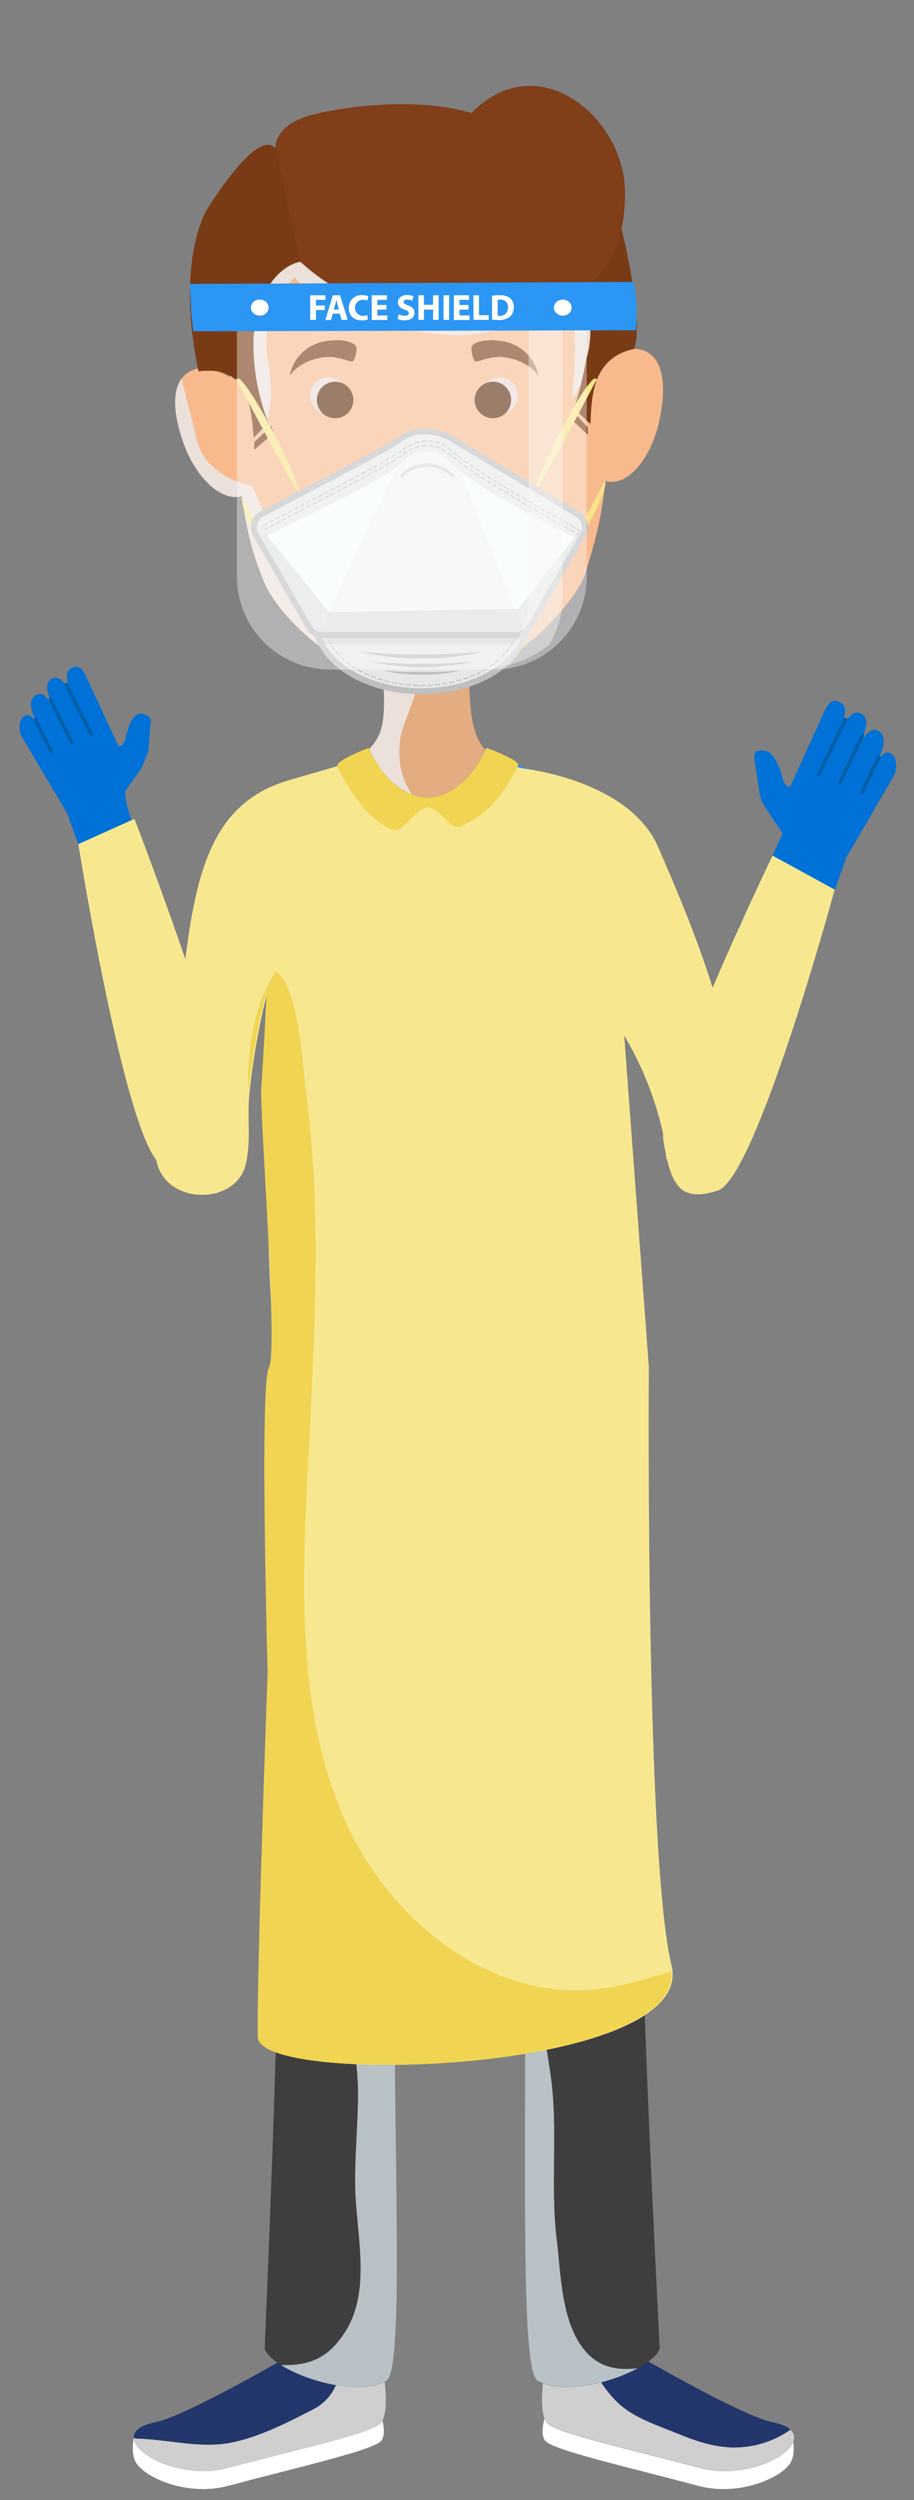 <svg xmlns="http://www.w3.org/2000/svg" xmlns:xlink="http://www.w3.org/1999/xlink" viewBox="0 0 300.52 821.26"><rect x="0" y="0" width="300.52" height="821.26" fill="#808080" stroke="none"/><defs><style>.cls-1,.cls-25,.cls-26,.cls-28,.cls-29{fill:none;}.cls-2{isolation:isolate;}.cls-3,.cls-35{fill:#fff;}.cls-4{fill:#22366b;}.cls-5{fill:#cfcfcf;}.cls-11,.cls-14,.cls-5,.cls-7,.cls-9{mix-blend-mode:multiply;}.cls-6{fill:#3e3e3e;}.cls-7{fill:#b7c1c6;}.cls-8{fill:#2b96f4;}.cls-9{fill:#ddcfc9;}.cls-10{fill:#e3ac81;}.cls-11{fill:#ebe0da;}.cls-12{fill:#f8ba8c;}.cls-13{fill:#793b16;}.cls-14{fill:#eadbd8;}.cls-15{fill:#5b2c0b;}.cls-16{fill:#803e19;}.cls-17{fill:#0874b7;}.cls-18{fill:#f7e88f;}.cls-19{fill:#f2d453;}.cls-20{fill:#b77a65;}.cls-20,.cls-21,.cls-22{fill-rule:evenodd;}.cls-21{fill:#0071d6;}.cls-22{fill:#005ea5;}.cls-23{fill:#f7e589;}.cls-24{fill:#e6e8e8;}.cls-25,.cls-26,.cls-28,.cls-29{stroke:#bfbfbf;stroke-miterlimit:10;}.cls-25{stroke-width:1.96px;}.cls-26{stroke-width:0.34px;stroke-dasharray:0 0.68 1.7 0 0 0;}.cls-27,.cls-30{fill:#bfbfbf;}.cls-27{opacity:0.4;}.cls-28,.cls-29{stroke-width:0.33px;}.cls-28{stroke-dasharray:1.63 0 0 0;}.cls-29{stroke-dasharray:0 0.64 1.63 0 0 0;}.cls-31{fill:#f7fbfc;}.cls-32{opacity:0.3;}.cls-33{clip-path:url(#clip-path);}.cls-34{opacity:0.5;}.cls-35{opacity:0.39;}.cls-36{fill:#f9f9f9;opacity:0.42;}</style><clipPath id="clip-path"><path class="cls-1" d="M130.63,153.26s-24.68,50-24.77,55.33,66.38-.65,66.38-.65-20.52-52.84-21.18-53.37-7.58-19-7.58-19-8.42,2.81-8.93,4.6S129,148.21,130.63,153.26Z"/></clipPath></defs><g class="cls-2"><g id="OBJECT"><path class="cls-3" d="M74.76,816.67c24.38-6.46,45.14-11.14,50-14.34,3.3-2.16-.06-10.67-.06-10.67L98.42,778,44,800.84s-1.26,5.41,1,8.59C48.87,814.71,62.51,819.91,74.76,816.67Z"/><path class="cls-3" d="M229.85,816.67c-24.38-6.46-45.14-11.14-50-14.34-3.3-2.16.07-10.67.07-10.67L206.19,778l54.43,22.89s1.28,5.41-1,8.59C255.75,814.71,242.1,819.91,229.85,816.67Z"/><path class="cls-4" d="M230.35,810.76c-24.37-6.46-45.24-11-50-14.34s0-24.86,0-24.86l26.36.48S243.41,793.58,254,795.7C273.12,799.53,250,815.94,230.35,810.76Z"/><path class="cls-5" d="M259.91,798.18A32.37,32.37,0,0,1,240.09,804c-5.9-.33-11.4-2.13-16.83-4.37-5.62-2.32-12.27-4.46-17.26-8-7.22-5.1-10.39-12.88-15.17-19.92l-10.5-.2s-4.78,21.51,0,24.86,25.65,7.88,50,14.34C247,815.16,266.21,804,259.91,798.18Z"/><path class="cls-6" d="M151.24,501.37c6.69,10.52,18.82,59,20.73,119.64,2.06,65.48-1.91,157.25,4.78,161.07,11.27,6.44,37.76-3.34,40.14-10.52-.47-13.85-11.72-207.7-5.27-288.71C174.11,461.11,136,477.44,151.24,501.37Z"/><path class="cls-7" d="M192.37,772.24c-7.83-9.22-7.92-25-9.31-36.42-2.2-18.15.53-35.88-2-54.09-1.64-11.83-5.71-28.62-.39-39.93,1.86-4,7.39-5.72,10.24-8.72,1.9-2-4.26-3.65-5.51-4.37-1.75-1-2.94-3.21-3.69-5-2.32-5.43-1.66-12.55-2.29-18.31-1.07-9.82-1.92-19.66-2.42-29.53-1.17-22.77,3.57-63-24.21-71.58,6.86,14.8,17.4,60.47,19.17,116.69,2.06,65.48-1.91,157.25,4.78,161.07,8,4.57,23.67,1,32.94-4.08C203.3,778.75,197.18,777.91,192.37,772.24Z"/><path class="cls-4" d="M74.76,810.76c24.38-6.46,45.24-11,50-14.34s0-24.86,0-24.86L98.42,772S61.7,793.58,51.11,795.7C32,799.53,55.16,815.94,74.76,810.76Z"/><path class="cls-5" d="M124.78,771.56l-14,.26a15.91,15.91,0,0,1-7.93,19.72c-8.18,4.25-17.56,9-26.58,10.83-10.13,2.11-20.82-1-31-1.25a3.31,3.31,0,0,1-1.3-.28c.2,5.94,16.44,13.71,30.78,9.92,24.38-6.46,45.24-11,50-14.34S124.78,771.56,124.78,771.56Z"/><path class="cls-6" d="M148.05,499.54c-6.69,10.51-15.8,60.78-17.71,121.47-2.06,65.48,3.52,157.25-3.17,161.07-11.27,6.44-37.76-3.34-40.15-10.52.5-14.29,9.72-207.4,3.23-288.83C127.77,461,163.28,475.61,148.05,499.54Z"/><path class="cls-7" d="M148.05,499.54c.49-.78.93-1.54,1.32-2.3-19.23,13-24.76,40.2-27.08,62.34-1.63,15.55-.18,31-1.4,46.53-.47,6.07-.91,13.23-5,18.15-2.58,3.13-5.9,5.3-9.29,7.41,3.52,2.34,7.76,4.3,9.51,8,3.34,7-1.24,11-1,18,.31,10.14,2.64,20.09,2.61,30.27s-1.13,20.53-.92,30.79c.31,15.07,5.45,33.79-3.42,47.48-6,9.23-12.54,10.88-21,10.74,8.9,5.57,26.19,10,34.74,5.13,6.69-3.82,1.11-95.59,3.17-161.07C132.25,560.32,141.36,510.05,148.05,499.54Z"/><path class="cls-6" d="M91.46,487.79c-1.88-13.87-1.47-34.4.56-40.38S205,429.17,208.14,445.72c1.24.06,5.67,19.45,3.48,37.13C208.4,508.94,94.57,510.72,91.46,487.79Z"/><path class="cls-8" d="M208.14,445.72C189.87,459.61,112,460,92,447.41c-6.68-14.59-2.89-126.52-2.89-126.52S73.38,271.14,77.94,266c9.28-10.5,63.53-21.76,63.53-21.76S199.19,257,205.5,266c3.07,4.39-5.13,45-2.83,88.87C205.11,401.27,211.92,429.75,208.14,445.72Z"/><path class="cls-9" d="M191.34,327.68a231.33,231.33,0,0,0,7.64,51c2.09,8.12,3.82,16.33,5.91,24.44a60.72,60.72,0,0,0,2.77,7.91c-1.53-14.81-3.79-33.31-5-56.17-1.38-26.4,1-51.61,2.51-68.46C198,299.31,190.91,313.45,191.34,327.68Z"/><path class="cls-9" d="M151.88,447.47c-25,.9-44.8-11.75-48.75-24.87s-2.84-69.46-4.56-94.13c-1.19-17-7.54-30.54-18.72-41.23,3.54,15.51,9.28,33.65,9.28,33.65S85.34,432.82,92,447.41c14.48,9.16,59.48,11.44,90.06,6.7C171.63,453.67,161.91,447.11,151.88,447.47Z"/><path class="cls-10" d="M166.45,250.41s-7.19,12.72-24.3,12.72a34,34,0,0,1-26.25-12.61s3.23-1.17,7.07-6.31,4.33-12.36,1.38-37.81c-3.65-31.56,28.72-34.23,30.06-6.45-.81,32.2.27,39.67,4.29,45.35C161.46,249.2,166.45,250.41,166.45,250.41Z"/><path class="cls-11" d="M131.57,243.07c1.12-8.51,11-21.63,2.47-29.14a21.86,21.86,0,0,0-9.37-4.66c2.59,23.11,2.1,29.86-1.7,34.94s-7.07,6.31-7.07,6.31A39.77,39.77,0,0,0,136.25,262C132.41,257.22,130.58,250.66,131.57,243.07Z"/><path class="cls-12" d="M209.93,114.71c-2.39-.42-5.66.56-8.78,2.52.21-8.64.35-17.75.49-27.38.49-34.42-35.73-51.47-65.7-47.94C98.51,46.31,73.25,61.56,74.06,92c.21,8,.65,19.35,1.48,31.85-4.05-2.44-8.53-3.47-11.41-2.55-7.42,2.39-8.14,11.46-4.07,23.5S72.74,164.94,79.49,163c1.81,12.55,3.86,19.76,7.32,28.14,5.81,14.06,31,34.87,51.78,34.87,25.34,0,50.75-26.93,54.12-38.39,2.88-9.81,5-16.63,6.31-29.67a4.41,4.41,0,0,0,.7.23c7,1.34,14.68-8,17.23-20.71C219.46,124.93,217.59,116,209.93,114.71Z"/><path class="cls-11" d="M104.11,204.85c-4.75-5.83-10.86-15.29-12.65-22.57-2.06-8.38-8.53-22.59-8.53-22.59s-16.33-2.78-18.66-16.9c-.26-1.59-4.34-16.93-4.49-18.52-3.13,4.12-2.77,11.47.28,20.49,4.09,12.05,12.68,20.18,19.43,18.19,1.81,12.55,3.86,19.76,7.32,28.14,5.17,12.51,25.71,30.35,44.78,34.14C121.06,220.11,111.49,213.91,104.11,204.85Z"/><path class="cls-11" d="M201.5,99c-3.73-10.17-2.38-20-11.22-22.37-5.73-1.53-31.77,21-37.47,19.43-12.69-3.62-23.34-8.25-33.41-16.8-3.08-2.62-8.78-7.33-12.74-3.44-2.54,2.5-8.6-2.78-10,.45-3.34,7.58-8-2.14-13.28,4.39-1.63,2-4,13.07-5.9,14.79-2.92,2.65,4.72,23.88,5.06,27.4a138.43,138.43,0,0,1,.26,16.79c.26-.32,2.58,2.77,2.85,2.44,4.72-5.83,3.59-17.27,2.3-24.43-2.68-14.89,8.87-26.52,8.87-26.52A40.69,40.69,0,0,0,110.14,101a111.61,111.61,0,0,0,39,9.08c17.48.86,34.48-11.6,38.06-7.48s.77,28.76.77,28.76S204.16,106.23,201.5,99Z"/><path class="cls-13" d="M98.78,86s0-25.24-8.2-37.2C84.69,41.45,68,68.91,68,68.91S57.59,85.3,65.27,122c17-2.15,17.19,12.3,18.16,21.79,1.71-1.77,4.84-4.83,4.84-4.83a71.19,71.19,0,0,1-4.9-28.39C85.83,87.44,98.78,86,98.78,86Z"/><path class="cls-13" d="M191.32,86.91s5.14,19.44,1.54,30.7a139.3,139.3,0,0,1-4.07,16.59l5.33,5.11c.45-7.73.08-21.7,14.35-24.68,3.57-9.57-4.35-40.33-4.35-40.33Z"/><path class="cls-13" d="M116.18,118.57c-.55.85-4.66-1.76-9.31-1.25-8.44.91-11.62,6.12-11.62,6.12a14.08,14.08,0,0,1,11.6-11.31c5.75-1,8.87.25,9.93,1.21S116.72,117.72,116.18,118.57Z"/><path class="cls-11" d="M118.22,181.05c2.2,27.6,37.36,27.11,37.36,0Z"/><path class="cls-14" d="M136.9,160.52c-4.73,0-8.69-2.05-9.71-4.79a4,4,0,0,0-.27,1.4c0,3.42,4.47,6.19,10,6.19s10-2.77,10-6.19a4,4,0,0,0-.27-1.4C145.59,158.47,141.63,160.52,136.9,160.52Z"/><path class="cls-14" d="M113.92,129.93a6,6,0,1,1-6-6A6,6,0,0,1,113.92,129.93Z"/><path class="cls-15" d="M116.18,131.39a6,6,0,1,1-6-6A6,6,0,0,1,116.18,131.39Z"/><path class="cls-13" d="M156.07,118.57c.54.85,4.65-1.76,9.3-1.25,8.44.91,11.63,6.12,11.63,6.12a14.09,14.09,0,0,0-11.61-11.31c-5.75-1-8.87.25-9.93,1.21S155.52,117.72,156.07,118.57Z"/><path class="cls-14" d="M158.32,129.93a6,6,0,1,0,6-6A6,6,0,0,0,158.32,129.93Z"/><path class="cls-15" d="M156.07,131.39a6,6,0,1,0,6-6A6,6,0,0,0,156.07,131.39Z"/><path class="cls-16" d="M205.51,63.31c0,27.48-15.17,41.48-58.63,41.48A71.83,71.83,0,0,1,98.78,86l-8.2-37.2s-1-7.3,11.28-10.86c6.7-1.94,32.68-6.86,53.17-.82C177,14.68,205.56,38.86,205.51,63.31Z"/><path class="cls-17" d="M159.9,245.68c-3.08,7.66-10.57,16.3-19.33,16.3s-16.25-8.64-19.33-16.3c0,0-11.22,4.17-10.31,6.11,3.62,7.74,10.19,17.79,18.24,20.79,3.55,1.33,7.45-7.33,11.46-7.33s7.18,7.48,10.61,6.26c8.36-3,15.45-12,19.1-20C171.19,249.64,159.9,245.68,159.9,245.68Z"/><polygon class="cls-13" points="193.22 142.79 187.45 137.42 188.24 135 193.22 140.31 193.22 142.79"/><polygon class="cls-13" points="83.6 147.73 89.96 142.33 89.17 139.91 83.6 145.24 83.6 147.73"/><path class="cls-3" d="M118.24,180.93c2.2,22.34,37.32,21.94,37.32,0Z"/><path class="cls-8" d="M112.49,250l-.12-.12S119.82,247.81,112.49,250Z"/><path class="cls-18" d="M216.49,278.45c-9.61-22.46-45-26.07-45-26.07l-3.9-1.08L156.83,260l-7.92,4h-5.65l-11.76-1.12h-6L122.6,260l-9-9.11c-3.07.91-8.72,2.56-18.58,5.41C61.57,266,63.5,302.7,57,344.8c-1.47,9.54-5.33,18.71-5,27.88-6.23,22.73,25.07,25.86,28.83,9.72,1.78-7.68.4-15.58,1.13-22.66v0a234.43,234.43,0,0,1,6.13-34.54S87,348,86.35,357s5.54,87,2.43,92.26-.42,99.93-.42,99.93S84.64,652.79,85.2,669.23c.55,16.11,138.69,11.91,135.92-21.63a12.25,12.25,0,0,0-.33-2c-8.63-35.39-7.46-196.64-7.46-196.64l-8.1-108.81a110.79,110.79,0,0,1,12.42,30.55,69.38,69.38,0,0,1,1.43,10.07,5.31,5.31,0,0,1,2.73,1.45c3.23,3.11,7.3,5.12,11.08,7.45,3.05-2.74,6.62-5.11,10.8-12.39C243.46,339.1,225.07,298.49,216.49,278.45Z"/><path class="cls-19" d="M84.79,669.23C84.23,652.79,88,549.16,88,549.16s-2.69-94.66.42-99.93S85.3,366,85.94,357s1.78-31.79,1.78-31.79a234.43,234.43,0,0,0-6.13,34.54c-.25-14.9,1.59-29.13,9.07-40.63,7.71,4.83,8.89,31.83,10.06,40.72a379.68,379.68,0,0,1,3,44.58c.41,30.38-1.83,60.71-3.11,91.05-1.47,35-1.31,71.33,13.12,103.24s46.82,58.22,81.68,54.85c8.65-.84,17-3.4,25.32-5.93C223.48,681.14,85.34,685.34,84.79,669.23Z"/><path class="cls-19" d="M159.9,245.68c-3.08,7.66-10.57,16.3-19.33,16.3s-16.25-8.64-19.33-16.3c0,0-11.22,4.17-10.31,6.11,3.62,7.74,10.19,17.79,18.24,20.79,3.55,1.33,7.45-7.33,11.46-7.33s7.18,7.48,10.61,6.26c8.36-3,15.45-12,19.1-20C171.19,249.64,159.9,245.68,159.9,245.68Z"/><path class="cls-20" d="M271.18,254.38a.58.58,0,0,0,.27.76.55.55,0,0,0,.75-.25v0l5.47-11.35a.55.55,0,0,0-.25-.75h0a.58.58,0,0,0-.77.26Z"/><path class="cls-20" d="M263.94,251.21a.59.59,0,0,0,.27.77.58.58,0,0,0,.76-.27l7.43-15.41a.58.58,0,0,0-.27-.76.55.55,0,0,0-.75.25v0Z"/><path class="cls-21" d="M242.84,304.84l14.51-30.95-5.81-8.81a11.08,11.08,0,0,1-1.92-5.41c-.19-1.51-1.75-10.68-1.62-11.52.32-2.22,3.29-1.72,4.46-1.22,2.16.92,4.06,5.34,5,9.21.34,1.44,2,2.88,2.46,2L271,233.81c1.7-3.73,3.21-3.89,4.51-3.38a3,3,0,0,1,2.32,2.72,21.13,21.13,0,0,1-1.3,7.21s2.69-7.82,6.44-6,.74,7.32.09,9.42c-.41,1.32,1.22-2.68,3.43-3.85.93-.5,2.32.06,3.12.84,2.72,2.64-1.23,9.42-1.23,9.42s1.76-3,3.49-3a3.15,3.15,0,0,1,2.59,2.61,7.29,7.29,0,0,1-1,5.8l-15.24,26.19-12,34Z"/><path class="cls-22" d="M282.94,259.89a.58.58,0,0,0,.27.76.57.57,0,0,0,.76-.26L289.44,249a.57.57,0,0,0-.26-.76.55.55,0,0,0-.75.25v0Z"/><path class="cls-22" d="M275.7,256.73a.58.58,0,0,0,.27.76.55.55,0,0,0,.75-.25v0l7.43-15.4a.58.58,0,0,0-.27-.76.57.57,0,0,0-.76.26Z"/><path class="cls-22" d="M268.67,254.07a.57.57,0,1,0,.9.7.54.54,0,0,0,.1-.2l8.77-17.87a.57.57,0,1,0-.91-.69.76.76,0,0,0-.09.18Z"/><path class="cls-18" d="M254,281.08s-38.23,79.12-35.88,93.54,5.25,20.62,17.89,16.48,38.44-98.86,38.44-98.86Z"/><path class="cls-20" d="M28.29,241.54a.53.53,0,1,1-.9.55.2.2,0,0,1,0-.08l-5.21-10.54a.53.53,0,0,1,.33-.67.51.51,0,0,1,.62.21Z"/><path class="cls-20" d="M35,238.53a.54.54,0,0,1-1,.47l-7-14.29a.54.54,0,0,1,.25-.72.53.53,0,0,1,.71.24h0Z"/><path class="cls-21" d="M52.77,292.09C39,263.38,41.36,259.6,41.36,259.6L46.72,252l2.07-5.26.59-8c.16-2.14.73-2.66-1.23-3.77-4.11-2.31-5.88,3.2-7,8.05-.32,1.34-1.88,2.71-2.28,1.86L28.36,222.33c-1.62-3.47-3-3.61-4.24-3.11A2.8,2.8,0,0,0,22,221.78a19.21,19.21,0,0,0,1.27,6.71s-2.57-7.26-6.06-5.58-.62,6.82,0,8.78c.39,1.22-1.17-2.49-3.24-3.58a2.79,2.79,0,0,0-2.92.81c-2.52,2.49,1.23,8.77,1.23,8.77S10.61,234.9,9,234.92c-1,0-2,.92-2.4,2.45a6.81,6.81,0,0,0,1,5.39L22,267l11.5,31.6Z"/><path class="cls-22" d="M17.38,246.78a.54.54,0,0,1-.24.72.53.53,0,0,1-.71-.24h0l-5.24-10.52a.56.56,0,0,1,.24-.73.54.54,0,0,1,.71.25h0Z"/><path class="cls-22" d="M24.1,243.77a.55.55,0,0,1-.24.72.53.53,0,0,1-.71-.24h0L16.09,230a.53.53,0,0,1,.24-.71.55.55,0,0,1,.72.24Z"/><path class="cls-22" d="M30.63,241.23a.53.53,0,0,1-.29.69.52.52,0,0,1-.65-.21l-8.38-16.57a.52.52,0,0,1,.17-.73.53.53,0,0,1,.73.17l0,.08Z"/><path class="cls-18" d="M25.76,277.29S41.06,373.56,52.7,382.4s18,11.35,24.31-.37S44.22,269,44.22,269Z"/><path class="cls-23" d="M97.35,160.61c5.08,7-11.13-28.86-18.35-35.89a.88.88,0,0,0-1.43,0l.54.63S95,157.33,97.35,160.61Z"/><path class="cls-23" d="M176.59,160.61c-5.08,7,11.13-28.86,18.35-35.89a.88.88,0,0,1,1.43,0l-.54.63S179,157.33,176.59,160.61Z"/><path class="cls-23" d="M199,157.9s-22,41-23.91,44.49-.47,2.13-.47,2.13S200.67,163.52,199,157.9Z"/><path class="cls-23" d="M79.49,163s14.07,30.12,16.6,31.22-1,.7-1,.7S79.12,171.39,79.49,163Z"/><path class="cls-24" d="M191.66,175.64l-1.09,1.88L174,206.16a4.88,4.88,0,0,1-4.21,2.43h-64a4.84,4.84,0,0,1-4.22-2.45L85.22,177.5l-1.09-1.9A4.84,4.84,0,0,1,86,168.93c11-6.07,40-20.62,46-24.91,7.27-5.23,16.33,0,16.33,0L190,169A4.86,4.86,0,0,1,191.66,175.64Z"/><ellipse class="cls-24" cx="138.53" cy="203.61" rx="34.9" ry="23.48"/><ellipse class="cls-25" cx="138.53" cy="203.61" rx="34.9" ry="23.48"/><ellipse class="cls-26" cx="138.53" cy="203.61" rx="32.08" ry="21.58"/><path class="cls-27" d="M168,211.66H107.61a2.59,2.59,0,0,1-2.58-2.58h0a2.58,2.58,0,0,1,2.58-2.57H168a2.58,2.58,0,0,1,2.58,2.57h1.19C171.8,210.5,169.45,211.66,168,211.66Z"/><path class="cls-28" d="M86.56,172.68,88,171.9"/><path class="cls-29" d="M88,171.9c12.18-6.55,38.44-19.63,44-23.81,7.52-5.69,13-2.84,16.33,0,9.5,8.2,42.51,26.28,43.07,26.59"/><path class="cls-28" d="M86.56,174.22l1.43-.78"/><path class="cls-29" d="M88,173.44c12.18-6.55,38.44-19.63,44-23.81,7.52-5.69,13-2.84,16.33,0,9.5,8.2,42.51,26.28,43.07,26.59"/><path class="cls-30" d="M118.44,214.12c3.35.24,6.7.49,10.05.65.84,0,1.67.06,2.51.11l2.51.07L136,215h5l2.51-.05,2.51-.07c.83,0,1.67-.08,2.51-.11,3.35-.16,6.69-.4,10.05-.65a76.36,76.36,0,0,1-10,1.69l-2.52.24-2.52.17-2.52.09-2.52,0-2.52,0-2.53-.09-2.52-.17-2.51-.24A79.85,79.85,0,0,1,118.44,214.12Z"/><path class="cls-30" d="M122.06,217.35c2.78.2,5.54.41,8.31.54l2.07.09,2.08.06,2.07,0h4.15l2.07,0,2.07-.06c.69,0,1.39-.07,2.08-.09,2.76-.13,5.53-.34,8.3-.54a63.48,63.48,0,0,1-8.27,1.4l-2.08.2-2.08.14-2.08.07-2.09,0-2.08,0-2.09-.08-2.08-.14c-.69-.05-1.38-.12-2.08-.19A65.22,65.22,0,0,1,122.06,217.35Z"/><path class="cls-30" d="M125.91,220.26c2.13.15,4.25.31,6.38.41l1.59.07,1.6,0,1.59,0h3.19l1.59,0,1.59,0,1.6-.07c2.12-.1,4.24-.26,6.38-.41a48,48,0,0,1-6.36,1.07c-.53.06-1.06.11-1.6.15l-1.6.11-1.6.06-1.6,0-1.6,0-1.6-.06-1.6-.11-1.6-.15A51,51,0,0,1,125.91,220.26Z"/><path class="cls-31" d="M190.57,177.52,174,206.16a4.88,4.88,0,0,1-4.21,2.43h-64a4.84,4.84,0,0,1-4.22-2.45L85.22,177.5A4,4,0,0,1,86,177c1.53-.84,3.42-1.83,5.56-2.91,13.3-6.73,36.13-17.33,40.4-22,5.94-6.49,13.3-3.2,16.33,0,6.06,6.38,25.18,16.63,35.27,21.8,3.86,2,6.4,3.21,6.4,3.21A4,4,0,0,1,190.57,177.52Z"/><g class="cls-32"><g class="cls-33"><path class="cls-27" d="M190.57,177.52,174,206.16a4.88,4.88,0,0,1-4.21,2.43h-64a4.84,4.84,0,0,1-4.22-2.45L85.22,177.5A4,4,0,0,1,86,177c11-6.07,41-19.49,46-24.9,5.94-6.49,13.3-3.19,16.33,0,8.37,8.81,41.67,25,41.67,25A4,4,0,0,1,190.57,177.52Z"/></g></g><g class="cls-34"><path class="cls-30" d="M132.05,156.85a.5.5,0,0,1-.36-.14.52.52,0,0,1,0-.73,12.08,12.08,0,0,1,8.74-3.7h0a12,12,0,0,1,8.73,3.7.51.51,0,0,1,0,.73.52.52,0,0,1-.73,0,11.11,11.11,0,0,0-16,0A.53.53,0,0,1,132.05,156.85Z"/></g><path class="cls-27" d="M190,177.08a.78.78,0,0,1,.25,1l-16.19,28a4.88,4.88,0,0,1-4.21,2.43h-64a4.84,4.84,0,0,1-4.22-2.45l-16.07-28a.78.78,0,0,1,.27-1.06L86,177c1.37-.76.78-2.93,2.66-3.88.36-.19-1.75,1.71-1.54,2l20.74,25.61a.77.77,0,0,0,.68.37l61.6-1.11a.76.76,0,0,0,.68-.43l19-24.25c.19-.39.1-1.38.49-1.18,3.45,1.76-.37,2.93-.37,2.93Z"/><path class="cls-25" d="M84.12,175.6l17.52,30.54a4.84,4.84,0,0,0,4.22,2.45h64a4.85,4.85,0,0,0,4.2-2.43l17.64-30.52A4.86,4.86,0,0,0,190,169l-41.67-25s-9.06-5.23-16.33,0c-6,4.29-34.95,18.84-46,24.9A4.87,4.87,0,0,0,84.12,175.6Z"/><path class="cls-35" d="M77.91,93.28h115a0,0,0,0,1,0,0v96.15a30.51,30.51,0,0,1-30.51,30.51h-54a30.51,30.51,0,0,1-30.51-30.51V93.28a0,0,0,0,1,0,0Z"/><path class="cls-36" d="M185,196V93.28H173.8V196a31,31,0,0,1-9.55,22.16,39,39,0,0,1-9.88,1.68.46.46,0,0,0-.07.07h2.53a38.18,38.18,0,0,0,23.7-8.06A30.27,30.27,0,0,0,185,196Z"/><path class="cls-8" d="M209.13,108.49l-145.59.33-.68-6.13-.41-9.41,146-.66s.93,7.46.93,9.77C209.35,104,209.13,108.49,209.13,108.49Z"/><ellipse class="cls-3" cx="85.41" cy="101.05" rx="2.91" ry="2.64"/><ellipse class="cls-3" cx="185.04" cy="101.05" rx="2.91" ry="2.64"/><path class="cls-3" d="M102,97H107v1.5h-3.11v1.85h2.9v1.48h-2.9v3.25H102Z"/><path class="cls-3" d="M109.42,103.05l-.58,2.07H107L109.42,97h2.4l2.5,8.08h-2l-.63-2.07Zm2-1.37L111,100c-.15-.48-.29-1.08-.41-1.56h0c-.12.48-.24,1.09-.37,1.56l-.48,1.71Z"/><path class="cls-3" d="M121,104.9a5.36,5.36,0,0,1-2.07.34c-2.8,0-4.24-1.73-4.24-4a4.12,4.12,0,0,1,4.42-4.29,4.7,4.7,0,0,1,2,.36l-.37,1.45a3.88,3.88,0,0,0-1.54-.3,2.66,2.66,0,0,0,0,5.31,4.68,4.68,0,0,0,1.53-.26Z"/><path class="cls-3" d="M127.06,101.71h-3v1.92h3.32v1.49h-5.15V97h5v1.5h-3.16v1.68h3Z"/><path class="cls-3" d="M131.14,103.24a4.69,4.69,0,0,0,2,.51c.83,0,1.28-.35,1.28-.88s-.38-.79-1.36-1.14c-1.34-.47-2.22-1.21-2.22-2.39,0-1.38,1.16-2.43,3.06-2.43a4.93,4.93,0,0,1,2.07.41l-.41,1.47a4,4,0,0,0-1.69-.38c-.79,0-1.18.36-1.18.78s.46.74,1.5,1.14c1.43.52,2.1,1.27,2.1,2.41,0,1.35-1,2.5-3.26,2.5a5.27,5.27,0,0,1-2.29-.49Z"/><path class="cls-3" d="M139.39,97v3.11h3V97h1.83v8.08H142.4v-3.38h-3v3.38h-1.83V97Z"/><path class="cls-3" d="M147.66,97v8.08h-1.83V97Z"/><path class="cls-3" d="M154.06,101.71h-3v1.92h3.32v1.49h-5.15V97h5v1.5h-3.16v1.68h3Z"/><path class="cls-3" d="M155.65,97h1.84v6.55h3.21v1.53h-5Z"/><path class="cls-3" d="M161.79,97.15a15.94,15.94,0,0,1,2.47-.17,5.26,5.26,0,0,1,3.31.86,3.58,3.58,0,0,1,1.36,3,4.07,4.07,0,0,1-1.34,3.27,5.79,5.79,0,0,1-3.73,1,15.63,15.63,0,0,1-2.07-.12Zm1.83,6.6a4.1,4.1,0,0,0,.64,0A2.51,2.51,0,0,0,167,101a2.32,2.32,0,0,0-2.54-2.57,3.47,3.47,0,0,0-.83.08Z"/></g></g></svg>